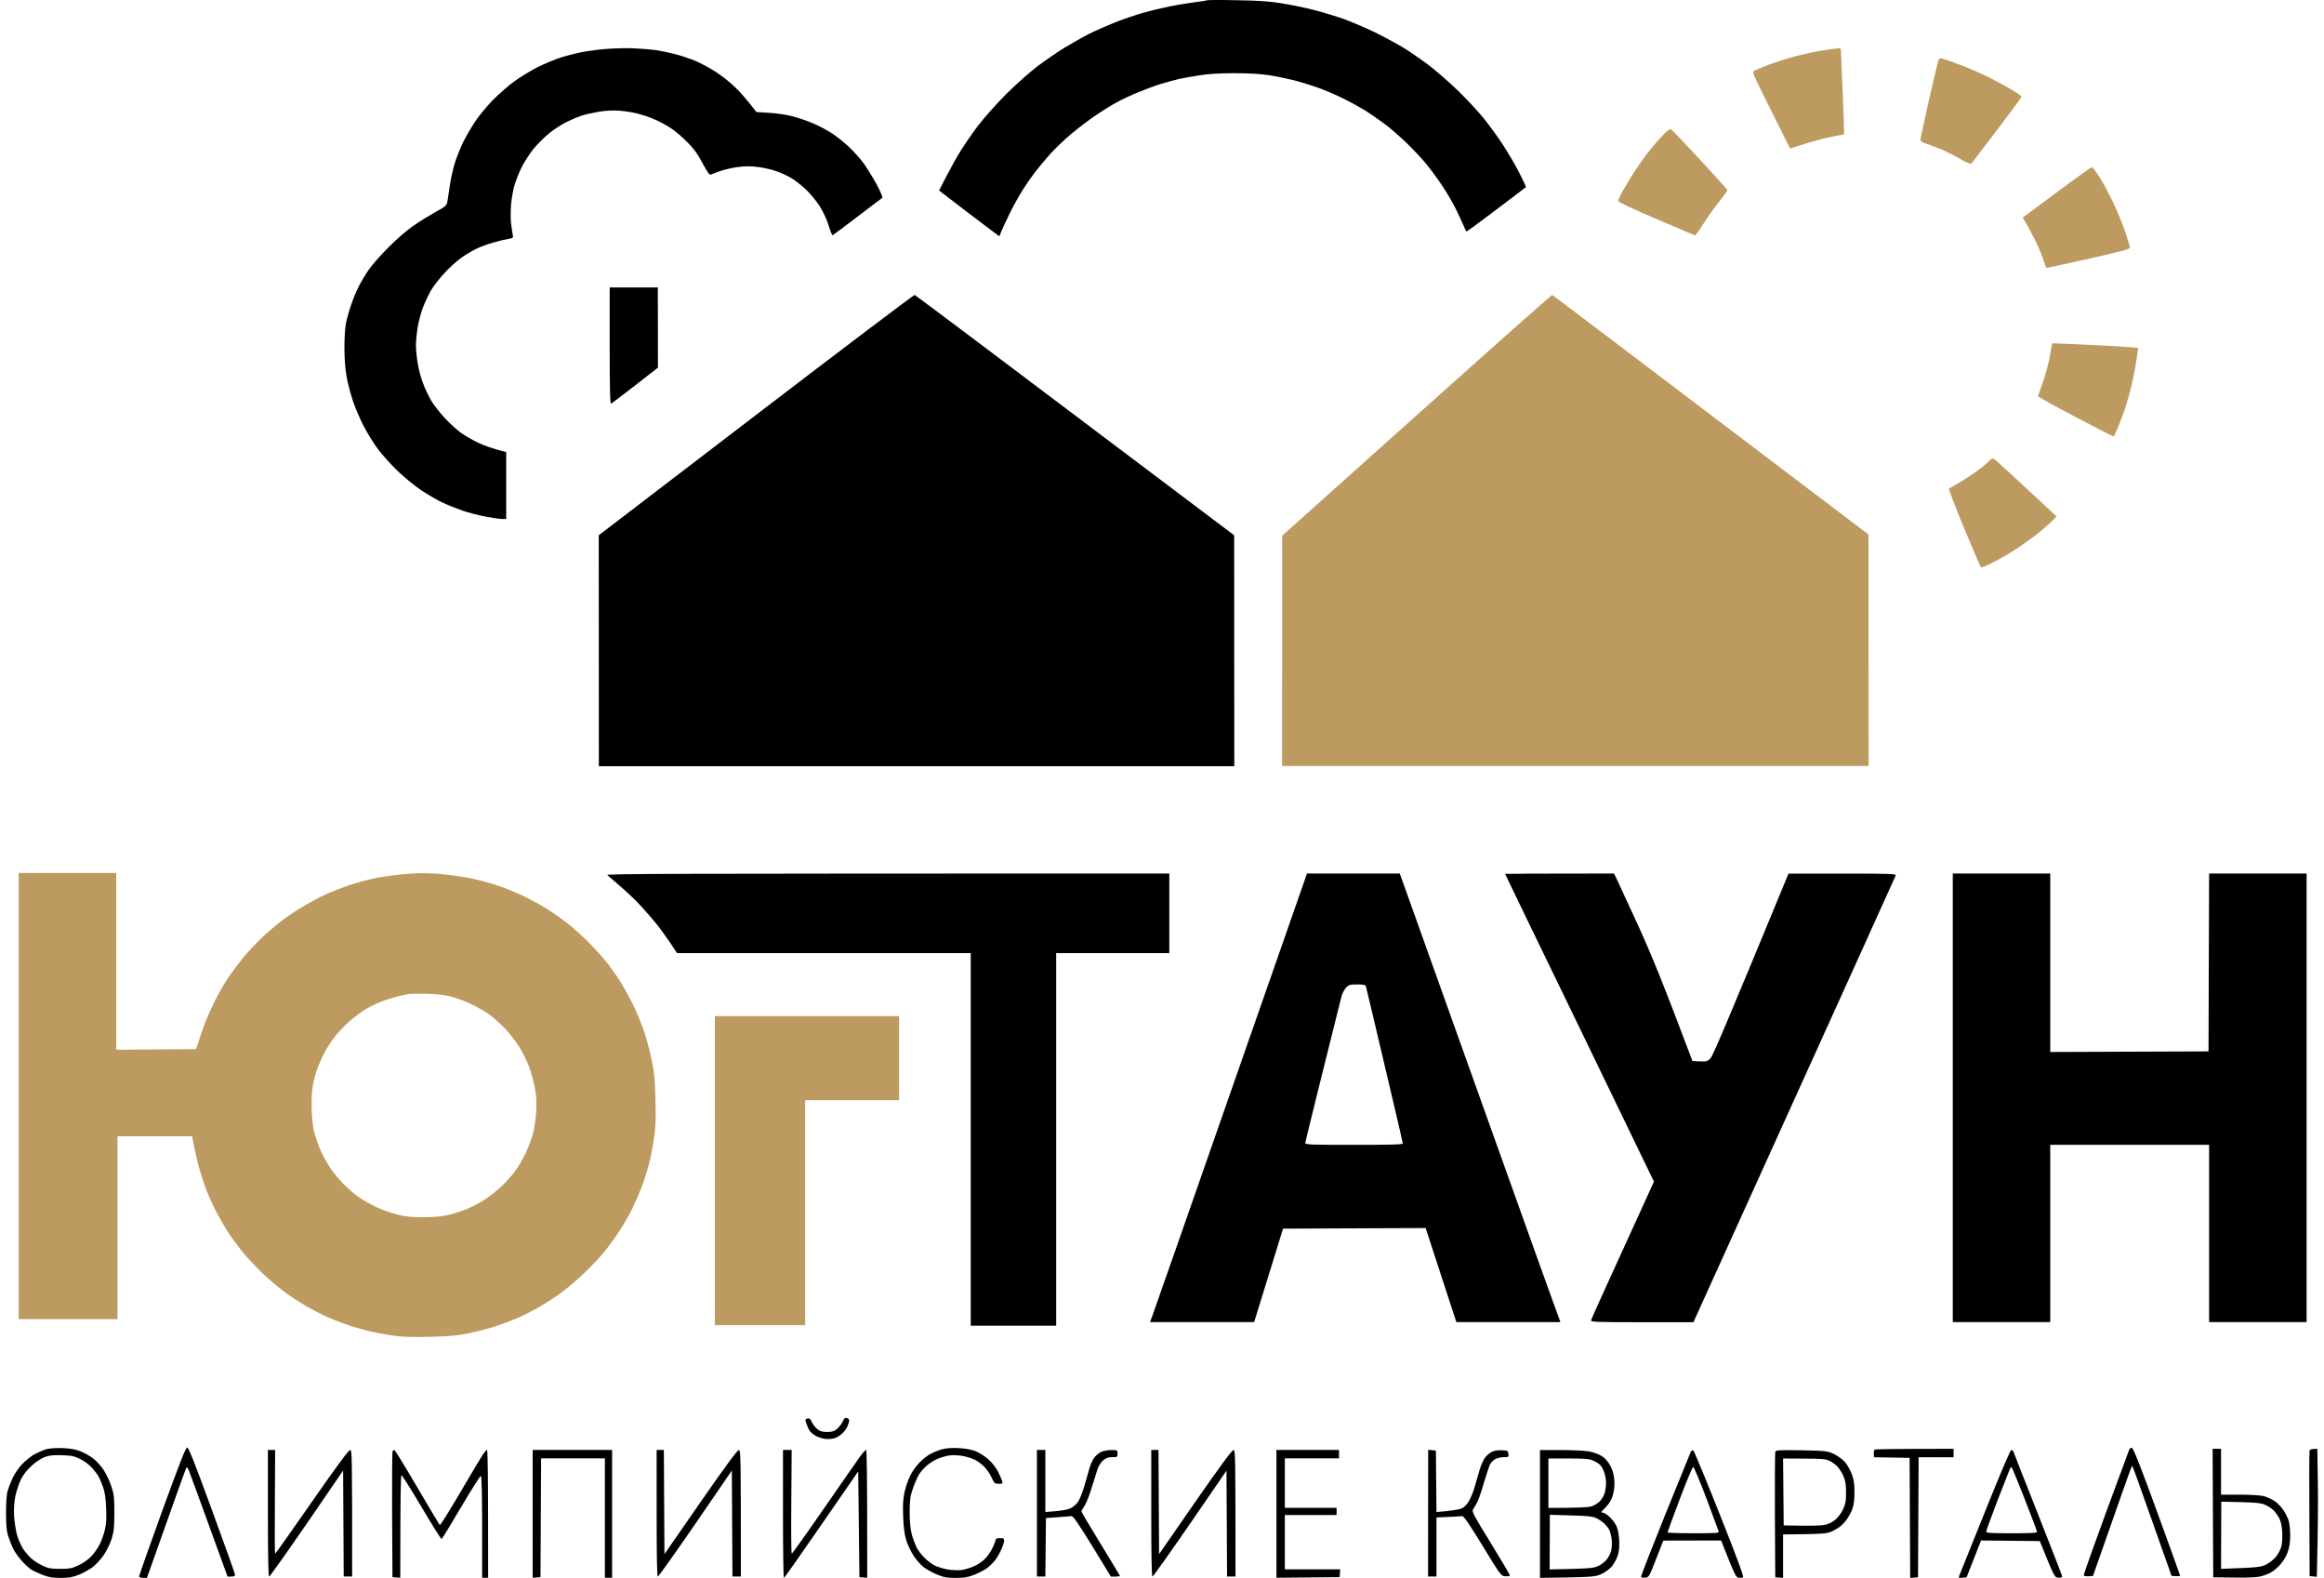 <svg xmlns="http://www.w3.org/2000/svg" width="193" height="131" viewBox="0 0 193 131" fill="none">
<path fill-rule="evenodd" clip-rule="evenodd" d="M102.651 0.018C104.512 0.048 105.363 0.098 106.454 0.279C107.224 0.399 108.435 0.649 109.155 0.839C109.876 1.02 110.976 1.36 111.607 1.581C112.237 1.811 113.388 2.302 114.158 2.672C114.929 3.053 115.989 3.624 116.51 3.934C117.03 4.255 117.98 4.906 118.611 5.377C119.241 5.858 120.362 6.829 121.102 7.55C121.833 8.261 122.803 9.303 123.244 9.854C123.684 10.405 124.394 11.377 124.805 12.008C125.225 12.649 125.835 13.69 126.165 14.331C126.496 14.972 126.746 15.513 126.716 15.543C126.686 15.563 125.575 16.415 124.234 17.426C122.903 18.438 121.793 19.249 121.773 19.219C121.743 19.189 121.573 18.808 121.382 18.368C121.192 17.927 120.832 17.186 120.562 16.715C120.302 16.244 119.842 15.503 119.531 15.062C119.231 14.622 118.701 13.921 118.361 13.51C118.01 13.099 117.31 12.348 116.8 11.857C116.279 11.357 115.479 10.655 115.009 10.305C114.538 9.954 113.818 9.453 113.408 9.193C112.997 8.943 112.207 8.502 111.657 8.231C111.106 7.951 110.206 7.56 109.655 7.35C109.105 7.15 108.155 6.849 107.554 6.689C106.954 6.539 105.953 6.328 105.353 6.238C104.642 6.128 103.632 6.078 102.501 6.078C101.35 6.078 100.37 6.128 99.65 6.248C99.049 6.338 98.259 6.479 97.898 6.559C97.538 6.649 96.868 6.829 96.397 6.969C95.927 7.11 95.077 7.43 94.496 7.671C93.916 7.911 93.106 8.292 92.695 8.522C92.285 8.742 91.495 9.233 90.944 9.614C90.394 9.984 89.493 10.665 88.953 11.126C88.403 11.587 87.612 12.338 87.192 12.809C86.782 13.28 86.231 13.931 85.981 14.261C85.721 14.592 85.281 15.223 85.001 15.663C84.71 16.104 84.22 16.986 83.9 17.617C83.59 18.248 83.25 18.959 82.99 19.62L81.619 18.588C80.858 18.017 79.728 17.156 77.987 15.814L78.617 14.592C78.967 13.911 79.487 12.979 79.787 12.508C80.078 12.038 80.698 11.136 81.168 10.505C81.669 9.844 82.659 8.722 83.53 7.841C84.39 6.989 85.541 5.968 86.191 5.477C86.822 5.006 87.822 4.315 88.413 3.955C89.013 3.594 89.934 3.073 90.464 2.803C91.004 2.532 91.965 2.112 92.595 1.861C93.226 1.611 94.246 1.26 94.847 1.09C95.447 0.91 96.468 0.669 97.098 0.539C97.728 0.409 98.679 0.259 99.199 0.188C99.719 0.128 100.17 0.058 100.2 0.028C100.22 -0.002 101.33 -0.012 102.651 0.018ZM5.193 120.223C5.833 120.253 6.273 120.323 6.694 120.493C7.024 120.623 7.504 120.894 7.764 121.104C8.035 121.314 8.415 121.745 8.625 122.066C8.825 122.376 9.115 122.977 9.245 123.388C9.465 124.049 9.495 124.309 9.495 125.591C9.495 126.803 9.455 127.164 9.275 127.745C9.155 128.125 8.865 128.736 8.625 129.087C8.385 129.447 7.964 129.898 7.694 130.109C7.414 130.309 6.904 130.599 6.544 130.74C6.023 130.95 5.723 131 5.043 131C4.362 131 4.062 130.95 3.542 130.75C3.182 130.609 2.751 130.409 2.591 130.309C2.431 130.209 2.071 129.878 1.811 129.588C1.541 129.287 1.21 128.826 1.08 128.546C0.95 128.276 0.76 127.795 0.67 127.494C0.54 127.094 0.5 126.583 0.5 125.591C0.5 124.85 0.55 124.049 0.62 123.818C0.69 123.578 0.87 123.107 1.02 122.767C1.17 122.416 1.531 121.885 1.811 121.585C2.091 121.284 2.561 120.904 2.851 120.743C3.152 120.583 3.592 120.393 3.842 120.313C4.112 120.243 4.642 120.203 5.193 120.223ZM2.611 121.705C2.231 122.046 1.921 122.446 1.731 122.837C1.571 123.167 1.371 123.778 1.28 124.189C1.17 124.72 1.14 125.221 1.17 125.892C1.21 126.413 1.32 127.134 1.431 127.494C1.541 127.855 1.761 128.346 1.921 128.596C2.091 128.847 2.391 129.197 2.601 129.387C2.821 129.578 3.242 129.848 3.542 129.988C4.002 130.209 4.232 130.249 4.993 130.249C5.783 130.249 5.973 130.209 6.534 129.948C6.914 129.768 7.344 129.468 7.594 129.197C7.824 128.947 8.135 128.506 8.275 128.226C8.425 127.935 8.615 127.394 8.705 127.024C8.825 126.513 8.855 126.052 8.815 125.191C8.785 124.419 8.705 123.858 8.565 123.488C8.465 123.187 8.305 122.807 8.215 122.636C8.135 122.466 7.884 122.136 7.664 121.885C7.444 121.635 7.014 121.304 6.684 121.144C6.173 120.884 5.953 120.844 5.143 120.814C4.392 120.793 4.092 120.824 3.692 120.974C3.412 121.084 2.931 121.404 2.611 121.705ZM79.587 120.223C80.108 120.243 80.648 120.343 80.988 120.463C81.298 120.583 81.769 120.884 82.079 121.154C82.389 121.435 82.729 121.865 82.889 122.186C83.04 122.486 83.19 122.837 83.23 122.967C83.28 123.167 83.25 123.187 82.939 123.187C82.609 123.187 82.569 123.147 82.349 122.667C82.219 122.376 81.939 121.965 81.729 121.755C81.509 121.545 81.158 121.284 80.938 121.184C80.718 121.074 80.268 120.934 79.938 120.874C79.607 120.814 79.117 120.793 78.837 120.834C78.567 120.874 78.117 121.004 77.836 121.124C77.566 121.244 77.156 121.505 76.946 121.695C76.726 121.885 76.445 122.206 76.316 122.416C76.195 122.616 75.965 123.137 75.815 123.568C75.585 124.229 75.555 124.509 75.545 125.541C75.545 126.362 75.605 126.943 75.715 127.374C75.805 127.715 75.995 128.205 76.125 128.476C76.255 128.736 76.566 129.137 76.806 129.357C77.036 129.588 77.416 129.868 77.636 129.978C77.856 130.089 78.327 130.229 78.687 130.299C79.047 130.359 79.567 130.379 79.838 130.349C80.118 130.309 80.608 130.159 80.928 130.018C81.268 129.858 81.669 129.578 81.869 129.347C82.069 129.127 82.329 128.726 82.459 128.446C82.579 128.175 82.689 127.885 82.689 127.825C82.689 127.745 82.829 127.695 83.04 127.695C83.34 127.695 83.39 127.725 83.39 127.925C83.39 128.045 83.27 128.396 83.129 128.696C82.99 128.997 82.749 129.407 82.589 129.598C82.439 129.788 82.139 130.068 81.929 130.219C81.709 130.369 81.248 130.609 80.888 130.75C80.368 130.95 80.068 131 79.367 131C78.637 131 78.367 130.95 77.816 130.72C77.436 130.569 76.936 130.289 76.696 130.099C76.445 129.908 76.075 129.478 75.865 129.147C75.645 128.816 75.385 128.256 75.265 127.895C75.125 127.434 75.045 126.863 75.005 125.942C74.965 124.95 74.995 124.459 75.115 123.888C75.205 123.478 75.415 122.867 75.575 122.536C75.735 122.206 76.065 121.735 76.305 121.485C76.536 121.224 76.936 120.904 77.186 120.753C77.436 120.613 77.886 120.423 78.187 120.333C78.557 120.233 79.017 120.193 79.587 120.223ZM162.237 120.283V120.984H159.335L159.285 130.95L158.635 131L158.585 121.034L155.633 120.984L155.613 120.703C155.603 120.543 155.633 120.383 155.683 120.353C155.733 120.313 157.224 120.283 162.237 120.283ZM183.75 120.283H184.45V124.089H185.981C186.812 124.089 187.702 124.139 187.952 124.199C188.203 124.259 188.603 124.429 188.853 124.59C189.103 124.75 189.443 125.1 189.623 125.361C189.793 125.621 189.994 126.022 190.064 126.242C190.134 126.463 190.194 127.024 190.194 127.494C190.184 128.135 190.124 128.496 189.954 128.947C189.794 129.347 189.553 129.718 189.213 130.058C188.823 130.439 188.543 130.619 188.052 130.78C187.462 130.98 187.232 131 183.8 130.95L183.75 120.283ZM184.45 130.249C187.552 130.139 187.752 130.109 188.203 129.888C188.483 129.748 188.853 129.447 189.033 129.217C189.213 128.987 189.403 128.606 189.463 128.376C189.523 128.135 189.553 127.605 189.533 127.194C189.503 126.703 189.413 126.302 189.283 126.042C189.163 125.822 188.943 125.521 188.793 125.371C188.633 125.221 188.323 125.02 188.102 124.93C187.792 124.79 187.342 124.74 186.091 124.71L184.47 124.67L184.45 130.249ZM192.445 120.283L192.485 122.857C192.515 124.279 192.505 126.673 192.405 130.91L191.805 130.85L191.785 125.691C191.765 122.857 191.775 120.473 191.805 120.403C191.835 120.343 191.985 120.283 192.445 120.283Z" fill="black"/>
<path fill-rule="evenodd" clip-rule="evenodd" d="M152.709 4.001C152.799 3.991 152.879 4.051 152.879 4.111C152.879 4.181 152.949 5.788 153.029 7.685C153.109 9.582 153.159 11.139 153.149 11.149C153.139 11.159 152.699 11.249 152.179 11.339C151.659 11.429 150.649 11.688 148.659 12.327L147.439 9.881C146.758 8.534 146.058 7.106 145.868 6.707C145.578 6.078 145.548 5.958 145.678 5.878C145.758 5.828 146.298 5.608 146.878 5.379C147.459 5.159 148.509 4.82 149.229 4.64C149.949 4.45 150.979 4.241 151.529 4.161C152.079 4.081 152.609 4.011 152.709 4.001ZM161.441 4.91C161.661 4.969 162.351 5.209 162.981 5.459C163.611 5.698 164.581 6.128 165.131 6.397C165.681 6.667 166.522 7.126 167.002 7.415C167.482 7.695 167.882 7.984 167.882 8.034C167.882 8.084 166.952 9.352 165.822 10.83C164.691 12.307 163.731 13.565 163.701 13.605C163.661 13.645 163.271 13.475 162.831 13.216C162.391 12.956 161.691 12.607 161.281 12.427C160.871 12.257 160.291 12.038 160.011 11.948C159.681 11.838 159.48 11.718 159.48 11.628C159.48 11.549 159.801 10.071 160.181 8.354C160.571 6.647 160.931 5.139 160.971 5.019C161.051 4.82 161.091 4.81 161.441 4.91ZM138.737 10.7C138.797 10.72 139.877 11.848 141.137 13.206C142.398 14.573 143.438 15.732 143.458 15.781C143.468 15.831 143.158 16.261 142.768 16.74C142.378 17.229 141.788 18.058 141.448 18.597C141.107 19.136 140.797 19.565 140.757 19.545C140.717 19.525 139.267 18.906 137.537 18.167C135.377 17.249 134.376 16.77 134.376 16.67C134.376 16.59 134.606 16.111 134.896 15.622C135.176 15.133 135.677 14.314 136.017 13.825C136.347 13.335 136.867 12.637 137.167 12.277C137.457 11.918 137.907 11.419 138.167 11.149C138.417 10.89 138.677 10.69 138.737 10.7ZM173.723 13.875C173.783 13.875 174.063 14.244 174.353 14.693C174.643 15.152 175.143 16.081 175.473 16.77C175.803 17.459 176.253 18.557 176.483 19.216C176.703 19.875 176.883 20.483 176.883 20.563C176.883 20.683 176.083 20.893 173.413 21.492C171.492 21.921 169.932 22.261 169.922 22.241C169.922 22.221 169.792 21.851 169.642 21.412C169.482 20.973 169.162 20.234 168.922 19.765C168.682 19.296 168.382 18.727 167.982 18.068L170.802 15.971C172.353 14.813 173.673 13.875 173.723 13.875ZM128.905 24.487C128.945 24.497 134.866 28.979 155.17 44.374L155.18 63.591H106.472L106.482 44.473L117.654 34.47C123.795 28.969 128.855 24.477 128.905 24.487ZM170.422 28.5L172.223 28.57C173.223 28.61 174.823 28.69 175.783 28.75C176.743 28.81 177.543 28.869 177.553 28.88C177.563 28.89 177.513 29.349 177.423 29.898C177.343 30.447 177.163 31.385 177.013 31.994C176.873 32.603 176.633 33.452 176.483 33.891C176.333 34.33 176.073 35.039 175.893 35.468C175.723 35.888 175.553 36.237 175.513 36.237C175.463 36.227 174.033 35.498 172.333 34.6C170.632 33.711 169.242 32.943 169.252 32.883C169.272 32.833 169.462 32.274 169.682 31.645C169.902 31.016 170.152 30.047 170.252 29.498L170.422 28.5ZM165.541 38.054C165.601 38.074 166.812 39.162 170.792 42.876L170.412 43.255C170.202 43.465 169.692 43.914 169.282 44.254C168.872 44.583 168.082 45.152 167.532 45.522C166.982 45.881 166.092 46.4 165.561 46.67C164.921 46.999 164.561 47.139 164.501 47.069C164.441 47.009 163.811 45.532 163.081 43.775C162.361 42.017 161.801 40.57 161.851 40.56C161.891 40.55 162.291 40.32 162.731 40.061C163.171 39.791 163.851 39.352 164.231 39.062C164.621 38.783 165.041 38.434 165.171 38.294C165.311 38.144 165.471 38.044 165.541 38.054ZM1.555 72.477H9.656V87.152L16.287 87.102L16.677 85.904C16.887 85.245 17.337 84.147 17.667 83.458C17.997 82.769 18.517 81.831 18.828 81.362C19.128 80.892 19.708 80.114 20.108 79.615C20.508 79.115 21.228 78.337 21.718 77.877C22.208 77.418 22.948 76.779 23.358 76.47C23.768 76.15 24.538 75.631 25.058 75.322C25.579 75.002 26.439 74.543 26.959 74.293C27.479 74.054 28.429 73.684 29.059 73.475C29.689 73.265 30.699 72.996 31.309 72.876C31.91 72.766 33.01 72.616 33.74 72.556C34.74 72.467 35.43 72.477 36.51 72.556C37.31 72.626 38.511 72.796 39.181 72.936C39.861 73.076 40.861 73.355 41.411 73.545C41.961 73.734 42.931 74.134 43.562 74.433C44.192 74.743 45.092 75.242 45.562 75.541C46.032 75.851 46.772 76.38 47.212 76.719C47.652 77.069 48.462 77.808 49.022 78.377C49.572 78.946 50.233 79.684 50.483 80.014C50.733 80.343 51.173 80.972 51.463 81.412C51.743 81.851 52.243 82.749 52.573 83.408C52.893 84.067 53.313 85.105 53.513 85.704C53.713 86.303 53.983 87.342 54.123 88.001C54.333 88.969 54.393 89.588 54.433 91.245C54.473 92.852 54.453 93.551 54.313 94.49C54.223 95.149 54.033 96.117 53.893 96.636C53.763 97.155 53.493 98.014 53.293 98.533C53.093 99.052 52.733 99.881 52.493 100.38C52.243 100.879 51.793 101.658 51.483 102.127C51.183 102.596 50.653 103.335 50.313 103.774C49.973 104.213 49.172 105.072 48.542 105.671C47.912 106.27 46.982 107.059 46.482 107.418C45.972 107.777 45.142 108.307 44.632 108.596C44.122 108.886 43.331 109.275 42.861 109.475C42.391 109.674 41.601 109.964 41.111 110.124C40.611 110.293 39.671 110.533 39.011 110.673C38.051 110.872 37.41 110.942 35.81 110.982C34.52 111.022 33.49 110.992 32.91 110.922C32.41 110.852 31.6 110.723 31.11 110.613C30.609 110.513 29.759 110.283 29.209 110.114C28.659 109.934 27.779 109.604 27.259 109.375C26.739 109.145 25.879 108.706 25.359 108.396C24.838 108.097 24.028 107.558 23.558 107.208C23.088 106.869 22.238 106.13 21.668 105.581C21.098 105.022 20.358 104.213 20.008 103.774C19.668 103.335 19.208 102.706 18.988 102.377C18.767 102.047 18.357 101.348 18.077 100.829C17.797 100.31 17.387 99.421 17.157 98.852C16.937 98.293 16.627 97.305 16.457 96.666C16.297 96.017 16.117 95.228 15.957 94.34H9.756V109.515H1.555L1.555 72.477ZM33.01 82.729C32.62 82.819 31.99 83.019 31.61 83.179C31.22 83.328 30.669 83.608 30.369 83.788C30.079 83.957 29.539 84.357 29.179 84.656C28.819 84.956 28.259 85.515 27.939 85.904C27.609 86.293 27.169 86.962 26.939 87.402C26.709 87.841 26.429 88.49 26.309 88.849C26.179 89.209 26.029 89.838 25.959 90.247C25.879 90.716 25.859 91.455 25.889 92.243C25.919 93.072 26.009 93.731 26.149 94.21C26.269 94.609 26.499 95.238 26.669 95.608C26.839 95.987 27.179 96.596 27.439 96.986C27.699 97.365 28.199 97.974 28.559 98.333C28.919 98.693 29.499 99.192 29.859 99.431C30.219 99.671 30.869 100.04 31.309 100.24C31.75 100.44 32.51 100.709 33.01 100.839C33.72 101.019 34.18 101.059 35.16 101.059C35.94 101.059 36.68 100.999 37.13 100.889C37.531 100.799 38.211 100.599 38.631 100.43C39.061 100.27 39.771 99.911 40.211 99.621C40.651 99.332 41.321 98.802 41.701 98.443C42.071 98.084 42.581 97.515 42.811 97.185C43.051 96.856 43.431 96.207 43.652 95.738C43.872 95.268 44.152 94.53 44.262 94.09C44.382 93.651 44.502 92.823 44.532 92.243C44.572 91.465 44.542 90.956 44.412 90.297C44.322 89.798 44.112 89.039 43.952 88.6C43.792 88.16 43.431 87.421 43.142 86.952C42.851 86.483 42.321 85.794 41.961 85.415C41.601 85.046 41.041 84.526 40.711 84.277C40.381 84.037 39.701 83.638 39.211 83.398C38.711 83.159 37.951 82.869 37.511 82.749C36.961 82.61 36.32 82.53 35.46 82.51C34.77 82.49 34.1 82.5 33.96 82.52C33.82 82.55 33.39 82.639 33.01 82.729ZM59.364 84.357H74.667V91.345H66.865V110.014H59.364V84.357Z" fill="#BD9A5F"/>
<path fill-rule="evenodd" clip-rule="evenodd" d="M52.682 4.014C53.231 4.034 54.021 4.104 54.431 4.154C54.841 4.214 55.58 4.365 56.08 4.495C56.58 4.625 57.339 4.885 57.779 5.065C58.219 5.256 58.958 5.656 59.428 5.956C59.898 6.257 60.607 6.817 61.017 7.208C61.417 7.588 61.987 8.219 62.816 9.3L63.896 9.37C64.485 9.4 65.355 9.53 65.825 9.66C66.294 9.781 67.054 10.041 67.524 10.241C67.993 10.431 68.713 10.822 69.123 11.092C69.532 11.362 70.182 11.883 70.552 12.243C70.932 12.604 71.451 13.194 71.721 13.555C71.981 13.915 72.461 14.696 72.791 15.287C73.171 16.008 73.33 16.398 73.26 16.438C73.2 16.478 72.261 17.179 71.182 18.01C70.102 18.831 69.183 19.521 69.143 19.532C69.103 19.552 68.953 19.171 68.803 18.681C68.633 18.15 68.333 17.519 68.033 17.059C67.763 16.648 67.254 16.038 66.904 15.707C66.544 15.377 66.014 14.956 65.715 14.786C65.415 14.606 64.865 14.346 64.475 14.216C64.085 14.075 63.406 13.915 62.946 13.865C62.367 13.785 61.887 13.785 61.307 13.865C60.847 13.915 60.188 14.075 59.828 14.196C59.468 14.326 59.108 14.456 59.028 14.496C58.918 14.536 58.739 14.286 58.329 13.525C57.929 12.764 57.609 12.323 57.079 11.803C56.7 11.412 56.09 10.892 55.73 10.652C55.37 10.411 54.741 10.071 54.331 9.901C53.921 9.721 53.282 9.51 52.902 9.42C52.532 9.32 51.862 9.22 51.413 9.19C50.843 9.15 50.293 9.18 49.654 9.29C49.154 9.38 48.524 9.52 48.264 9.61C47.994 9.7 47.475 9.921 47.085 10.111C46.695 10.301 46.045 10.712 45.636 11.042C45.226 11.372 44.626 11.963 44.297 12.373C43.977 12.774 43.547 13.445 43.337 13.855C43.127 14.266 42.867 14.926 42.747 15.307C42.627 15.687 42.498 16.418 42.447 16.909C42.398 17.399 42.398 18.13 42.438 18.51C42.487 18.891 42.547 19.331 42.578 19.482C42.637 19.742 42.607 19.762 42.268 19.822C42.058 19.852 41.498 19.982 41.018 20.122C40.529 20.252 39.859 20.503 39.519 20.673C39.169 20.843 38.62 21.173 38.29 21.414C37.96 21.644 37.35 22.195 36.941 22.635C36.531 23.076 36.021 23.726 35.811 24.077C35.611 24.427 35.301 25.068 35.142 25.488C34.972 25.919 34.772 26.66 34.692 27.14C34.612 27.631 34.542 28.311 34.542 28.672C34.542 29.032 34.612 29.713 34.692 30.194C34.772 30.684 34.972 31.425 35.142 31.845C35.301 32.276 35.611 32.917 35.811 33.267C36.021 33.617 36.531 34.268 36.941 34.709C37.35 35.149 37.96 35.7 38.29 35.94C38.62 36.17 39.269 36.551 39.739 36.771C40.209 36.991 40.918 37.252 42.038 37.532V43.088H41.688C41.498 43.088 40.878 42.998 40.319 42.888C39.749 42.778 38.88 42.557 38.39 42.387C37.9 42.217 37.13 41.907 36.691 41.697C36.251 41.486 35.461 41.026 34.942 40.675C34.422 40.325 33.553 39.604 33.003 39.084C32.463 38.563 31.733 37.752 31.384 37.282C31.034 36.811 30.504 35.96 30.204 35.379C29.904 34.799 29.495 33.858 29.305 33.277C29.115 32.696 28.875 31.795 28.785 31.275C28.675 30.704 28.605 29.773 28.605 28.922C28.595 28.101 28.655 27.23 28.735 26.82C28.815 26.429 29.005 25.738 29.175 25.268C29.335 24.797 29.605 24.147 29.775 23.816C29.934 23.486 30.294 22.875 30.574 22.465C30.844 22.054 31.613 21.173 32.283 20.513C32.973 19.822 33.872 19.041 34.392 18.701C34.882 18.36 35.701 17.86 36.191 17.589C37.041 17.119 37.09 17.069 37.16 16.698C37.19 16.478 37.3 15.817 37.39 15.207C37.48 14.596 37.7 13.725 37.86 13.255C38.03 12.784 38.32 12.083 38.51 11.703C38.71 11.322 39.109 10.621 39.419 10.151C39.719 9.68 40.389 8.87 40.888 8.349C41.398 7.828 42.238 7.098 42.747 6.727C43.267 6.357 44.137 5.826 44.686 5.556C45.236 5.286 46.045 4.945 46.485 4.805C46.925 4.655 47.735 4.445 48.284 4.334C48.834 4.224 49.823 4.094 50.483 4.054C51.143 4.004 52.132 3.984 52.682 4.014ZM50.633 23.866H54.631L54.641 30.524L52.762 31.985C51.732 32.786 50.823 33.467 50.763 33.507C50.663 33.567 50.633 32.576 50.633 28.722V23.866ZM75.959 24.487C76.029 24.507 82.025 29.002 102.494 44.44L102.504 63.611H49.733L49.724 44.44L62.786 34.448C69.972 28.952 75.899 24.467 75.959 24.487ZM97.107 72.521V79.129H87.712V110.063H80.616V79.129H56.23L55.57 78.147C55.2 77.617 54.721 76.946 54.491 76.676C54.271 76.395 53.751 75.795 53.331 75.334C52.922 74.874 52.132 74.113 51.582 73.642C51.033 73.172 50.513 72.721 50.433 72.651C50.313 72.541 54.261 72.521 97.107 72.521ZM108.541 72.521H116.247L122.733 90.662C126.301 100.643 129.299 109.022 129.589 109.763H120.944L118.395 101.954L106.552 102.004L104.153 109.763H95.508L95.738 109.132C95.868 108.792 98.796 100.412 102.254 90.511L108.541 72.521ZM111.409 82.713C111.349 82.923 110.66 85.716 109.86 88.919C109.061 92.123 108.401 94.816 108.401 94.896C108.401 95.036 108.921 95.046 112.449 95.046C115.617 95.046 116.496 95.026 116.496 94.926C116.496 94.856 115.817 91.943 114.987 88.439C114.168 84.945 113.468 82.012 113.438 81.912C113.408 81.761 113.278 81.731 112.708 81.731C112.059 81.731 111.999 81.761 111.759 82.032C111.619 82.202 111.459 82.502 111.409 82.713ZM134.037 72.521L134.227 72.901C134.326 73.112 135.136 74.854 136.016 76.776C137.145 79.259 138.044 81.431 140.553 88.089L141.163 88.119C141.732 88.139 141.802 88.119 142.062 87.848C142.242 87.648 143.321 85.155 148.529 72.531H153.006C157.214 72.531 157.474 72.541 157.424 72.701C157.384 72.801 153.596 81.181 140.633 109.773H136.365C132.338 109.773 132.088 109.753 132.138 109.593C132.158 109.493 133.347 106.87 137.355 98.1L131.178 85.335C127.77 78.318 124.992 72.561 124.992 72.551C124.992 72.541 127.031 72.521 134.037 72.521ZM162.171 72.521H170.267V87.338L183.409 87.288L183.459 72.521H191.555V109.763H183.459V95.046H170.267V109.763H162.171V72.521ZM67.424 118.072C67.514 118.262 67.724 118.533 67.883 118.653C68.103 118.833 68.303 118.883 68.703 118.883C69.123 118.883 69.283 118.823 69.543 118.603C69.712 118.453 69.912 118.182 69.992 118.002C70.092 117.752 70.172 117.692 70.322 117.722C70.432 117.752 70.522 117.842 70.522 117.922C70.522 118.012 70.462 118.222 70.382 118.403C70.312 118.583 70.122 118.853 69.962 118.993C69.802 119.143 69.552 119.314 69.403 119.374C69.243 119.434 68.933 119.474 68.703 119.474C68.463 119.474 68.083 119.374 67.833 119.254C67.584 119.133 67.314 118.913 67.234 118.773C67.144 118.643 67.024 118.373 66.964 118.172C66.854 117.852 66.854 117.822 67.054 117.772C67.214 117.722 67.294 117.782 67.424 118.072ZM15.543 120.175C15.662 120.175 16.152 121.406 17.581 125.31C18.611 128.134 19.48 130.546 19.5 130.666C19.54 130.867 19.51 130.897 18.901 130.897L17.361 126.662C16.522 124.339 15.762 122.277 15.682 122.077C15.572 121.816 15.523 121.766 15.463 121.877C15.412 121.967 14.663 124.049 12.204 130.997H11.884C11.685 130.997 11.555 130.937 11.555 130.867C11.555 130.797 12.414 128.364 13.464 125.461C14.913 121.486 15.422 120.175 15.543 120.175ZM177.053 120.205C177.163 120.225 177.782 121.786 179.132 125.491C180.181 128.374 181.051 130.777 181.051 130.817C181.061 130.857 180.901 130.877 180.341 130.837L178.722 126.261C177.842 123.739 177.093 121.676 177.063 121.676C177.033 121.686 176.293 123.749 173.815 130.837L173.435 130.867C173.225 130.877 173.055 130.847 173.045 130.777C173.035 130.716 173.865 128.384 174.884 125.601C175.913 122.808 176.783 120.445 176.823 120.355C176.863 120.255 176.963 120.185 177.053 120.205ZM22.249 120.375H22.848L22.828 124.69C22.808 127.052 22.818 128.995 22.848 128.995C22.878 128.995 24.248 127.062 25.897 124.69C27.896 121.816 28.955 120.385 29.075 120.385C29.235 120.385 29.245 120.695 29.245 130.887H28.545L28.495 122.087L25.477 126.492C23.808 128.914 22.409 130.887 22.349 130.887C22.279 130.887 22.249 129.075 22.249 125.631V120.375ZM32.763 120.395C32.823 120.415 33.672 121.806 34.652 123.478C35.641 125.16 36.481 126.572 36.521 126.612C36.561 126.652 37.28 125.511 38.13 124.059C38.98 122.617 39.819 121.196 40.009 120.905C40.189 120.615 40.389 120.375 40.439 120.375C40.509 120.375 40.539 122.217 40.539 130.987H40.039V126.782C40.039 124.079 39.999 122.567 39.939 122.527C39.889 122.507 39.149 123.669 38.3 125.11C37.45 126.552 36.721 127.753 36.671 127.773C36.631 127.783 35.881 126.602 35.022 125.14C34.152 123.679 33.403 122.477 33.343 122.477C33.283 122.477 33.243 123.969 33.243 130.987L32.593 130.937L32.563 125.781C32.553 122.948 32.563 120.575 32.603 120.495C32.633 120.425 32.703 120.375 32.763 120.395ZM44.236 120.375H50.833V130.987H50.233V121.076H44.936L44.886 130.937L44.236 130.987V120.375ZM54.531 120.375H55.13L55.181 129.025L58.179 124.7C60.188 121.806 61.237 120.385 61.357 120.385C61.517 120.385 61.527 120.695 61.527 130.887H60.827L60.777 122.087L57.759 126.492C56.09 128.914 54.691 130.887 54.631 130.887C54.561 130.887 54.531 129.075 54.531 125.631V120.375ZM65.025 120.375H65.745L65.715 124.68C65.695 127.052 65.705 128.985 65.755 128.985C65.795 128.985 67.004 127.293 68.443 125.21C69.882 123.128 71.231 121.196 71.441 120.905C71.651 120.615 71.871 120.375 71.921 120.375C71.991 120.375 72.021 122.217 72.021 130.987L71.371 130.937L71.272 122.157L68.223 126.572C66.544 129.005 65.145 130.997 65.105 130.997C65.055 130.997 65.025 128.604 65.025 125.681V120.375ZM86.113 120.375H86.813V125.531L87.662 125.461C88.132 125.421 88.662 125.33 88.842 125.25C89.012 125.18 89.281 124.98 89.441 124.8C89.611 124.6 89.821 124.119 90.011 123.508C90.171 122.968 90.371 122.287 90.451 121.977C90.531 121.676 90.701 121.276 90.831 121.076C90.961 120.885 91.22 120.655 91.41 120.555C91.61 120.455 91.99 120.385 92.29 120.385C92.799 120.385 92.809 120.385 92.809 120.675C92.809 120.966 92.79 120.976 92.36 120.976C92.01 120.976 91.84 121.046 91.6 121.256C91.43 121.406 91.24 121.706 91.16 121.927C91.091 122.147 90.871 122.848 90.671 123.478C90.481 124.119 90.211 124.8 90.071 125.01C89.931 125.22 89.811 125.431 89.811 125.481C89.811 125.541 90.531 126.752 91.41 128.184C92.29 129.615 93.009 130.817 93.009 130.837C93.009 130.867 92.84 130.897 92.26 130.897L90.711 128.364C89.441 126.312 89.112 125.841 88.962 125.871C88.852 125.881 88.332 125.931 86.863 126.031L86.813 130.887H86.113V120.375ZM95.608 120.375H96.208L96.258 129.025L99.256 124.7C101.255 121.823 102.314 120.385 102.434 120.385C102.594 120.385 102.604 120.695 102.604 130.887H101.904L101.855 122.097L98.836 126.492C97.167 128.914 95.768 130.887 95.708 130.887C95.638 130.887 95.608 129.075 95.608 125.631V120.375ZM106.002 120.375H111.199V121.076H106.702V125.18H110.999V125.781H106.702V130.286H111.299L111.249 130.937L106.002 130.987V120.375ZM118.605 120.365L119.245 120.425L119.295 125.531L120.074 125.461C120.494 125.421 121.014 125.34 121.224 125.29C121.484 125.22 121.684 125.06 121.903 124.76C122.063 124.53 122.313 123.979 122.443 123.528C122.573 123.088 122.773 122.407 122.883 122.007C123.013 121.576 123.213 121.146 123.373 120.956C123.532 120.775 123.792 120.575 123.952 120.505C124.112 120.425 124.472 120.385 124.742 120.405C125.202 120.425 125.242 120.445 125.272 120.705C125.292 120.966 125.272 120.976 124.892 120.976C124.672 120.976 124.362 121.046 124.192 121.126C124.032 121.216 123.822 121.416 123.742 121.576C123.662 121.746 123.433 122.427 123.243 123.078C123.053 123.739 122.803 124.479 122.683 124.71C122.563 124.94 122.403 125.21 122.333 125.31C122.213 125.471 122.363 125.771 123.792 128.084C124.672 129.515 125.391 130.737 125.391 130.787C125.391 130.847 125.232 130.877 125.022 130.867C124.662 130.847 124.652 130.837 123.123 128.334C121.963 126.442 121.554 125.841 121.414 125.871C121.324 125.891 120.804 125.921 119.295 125.981V130.887H118.595L118.605 120.365ZM127.89 120.385H129.559C130.479 120.385 131.528 120.435 131.888 120.485C132.268 120.545 132.717 120.705 132.987 120.865C133.297 121.056 133.517 121.296 133.727 121.686C133.937 122.077 134.027 122.417 134.067 122.888C134.097 123.308 134.057 123.739 133.947 124.109C133.827 124.52 133.667 124.8 133.387 125.09C133.167 125.31 132.987 125.511 132.987 125.541C132.987 125.571 133.047 125.591 133.137 125.591C133.217 125.591 133.447 125.731 133.647 125.911C133.847 126.091 134.097 126.422 134.217 126.642C134.35 126.909 134.433 127.309 134.466 127.843C134.496 128.414 134.466 128.784 134.346 129.145C134.257 129.415 134.037 129.825 133.857 130.046C133.657 130.276 133.287 130.546 132.977 130.686C132.458 130.917 132.318 130.937 127.89 130.997V120.385ZM128.59 125.19C131.028 125.19 131.918 125.14 132.138 125.07C132.358 125.01 132.677 124.82 132.847 124.65C133.017 124.479 133.207 124.159 133.267 123.939C133.337 123.719 133.377 123.338 133.377 123.088C133.377 122.838 133.307 122.457 133.227 122.237C133.147 122.017 133.007 121.746 132.907 121.646C132.817 121.536 132.557 121.376 132.338 121.276C131.998 121.116 131.668 121.086 130.259 121.086H128.59V125.19ZM128.69 130.296C131.938 130.236 132.308 130.196 132.677 130.036C132.917 129.926 133.247 129.695 133.397 129.515C133.557 129.335 133.737 129.005 133.797 128.764C133.857 128.534 133.877 128.104 133.847 127.813C133.807 127.523 133.717 127.162 133.647 127.012C133.567 126.862 133.377 126.622 133.217 126.472C133.057 126.322 132.757 126.121 132.537 126.021C132.228 125.891 131.758 125.841 130.419 125.811L128.71 125.761L128.69 130.296ZM140.623 120.415C140.683 120.445 141.662 122.808 142.802 125.681C144.271 129.365 144.841 130.917 144.751 130.957C144.691 130.987 144.521 130.997 144.381 130.987C144.161 130.957 144.071 130.777 142.932 127.893L138.134 127.903L137.535 129.425C136.945 130.937 136.935 130.957 136.605 130.977C136.405 130.997 136.285 130.957 136.285 130.877C136.285 130.807 137.195 128.474 138.314 125.691C139.434 122.918 140.383 120.585 140.423 120.505C140.473 120.435 140.563 120.395 140.623 120.415ZM138.484 127.223C138.484 127.263 139.454 127.293 140.633 127.293C142.632 127.293 142.782 127.283 142.722 127.122C142.692 127.022 142.232 125.791 141.702 124.369C141.163 122.948 140.673 121.786 140.613 121.786C140.553 121.786 140.053 122.998 139.494 124.469C138.934 125.941 138.484 127.183 138.484 127.223ZM149.608 120.405C151.597 120.445 151.757 120.465 152.267 120.695C152.566 120.835 152.966 121.116 153.176 121.336C153.376 121.556 153.646 122.007 153.766 122.337C153.946 122.798 154.006 123.158 154.006 123.839C154.012 124.446 153.959 124.913 153.846 125.24C153.756 125.521 153.506 125.971 153.296 126.241C153.036 126.582 152.726 126.842 152.326 127.042C151.747 127.343 151.727 127.353 148.079 127.393V130.997L147.429 130.947L147.399 125.791C147.389 122.958 147.399 120.575 147.439 120.505C147.489 120.395 147.889 120.375 149.608 120.405ZM148.129 126.642C150.378 126.692 151.247 126.662 151.527 126.602C151.837 126.542 152.177 126.372 152.426 126.161C152.656 125.971 152.926 125.601 153.066 125.29C153.266 124.85 153.316 124.58 153.306 123.889C153.306 123.238 153.256 122.928 153.086 122.537C152.966 122.267 152.746 121.917 152.596 121.756C152.446 121.596 152.147 121.386 151.927 121.276C151.587 121.126 151.267 121.096 149.798 121.096L148.079 121.086L148.129 126.642ZM167.028 120.385C167.108 120.385 167.178 120.445 167.208 120.515C167.228 120.585 168.148 122.928 169.257 125.721C170.356 128.514 171.266 130.847 171.266 130.897C171.266 130.957 171.116 130.987 170.936 130.977C170.616 130.957 170.606 130.927 169.397 127.943L164.52 127.893L163.32 130.947L162.971 130.987C162.661 131.017 162.631 131.007 162.701 130.837C162.741 130.737 163.7 128.344 164.84 125.521C166.139 122.287 166.948 120.385 167.028 120.385ZM165.899 124.54C165.369 125.911 164.939 127.102 164.949 127.173C164.959 127.273 165.429 127.293 167.068 127.293C168.677 127.293 169.167 127.273 169.167 127.173C169.167 127.102 168.707 125.901 168.158 124.489C167.608 123.088 167.118 121.897 167.078 121.847C167.038 121.796 166.978 121.816 166.938 121.897C166.898 121.977 166.439 123.168 165.899 124.54Z" fill="black"/>
</svg>